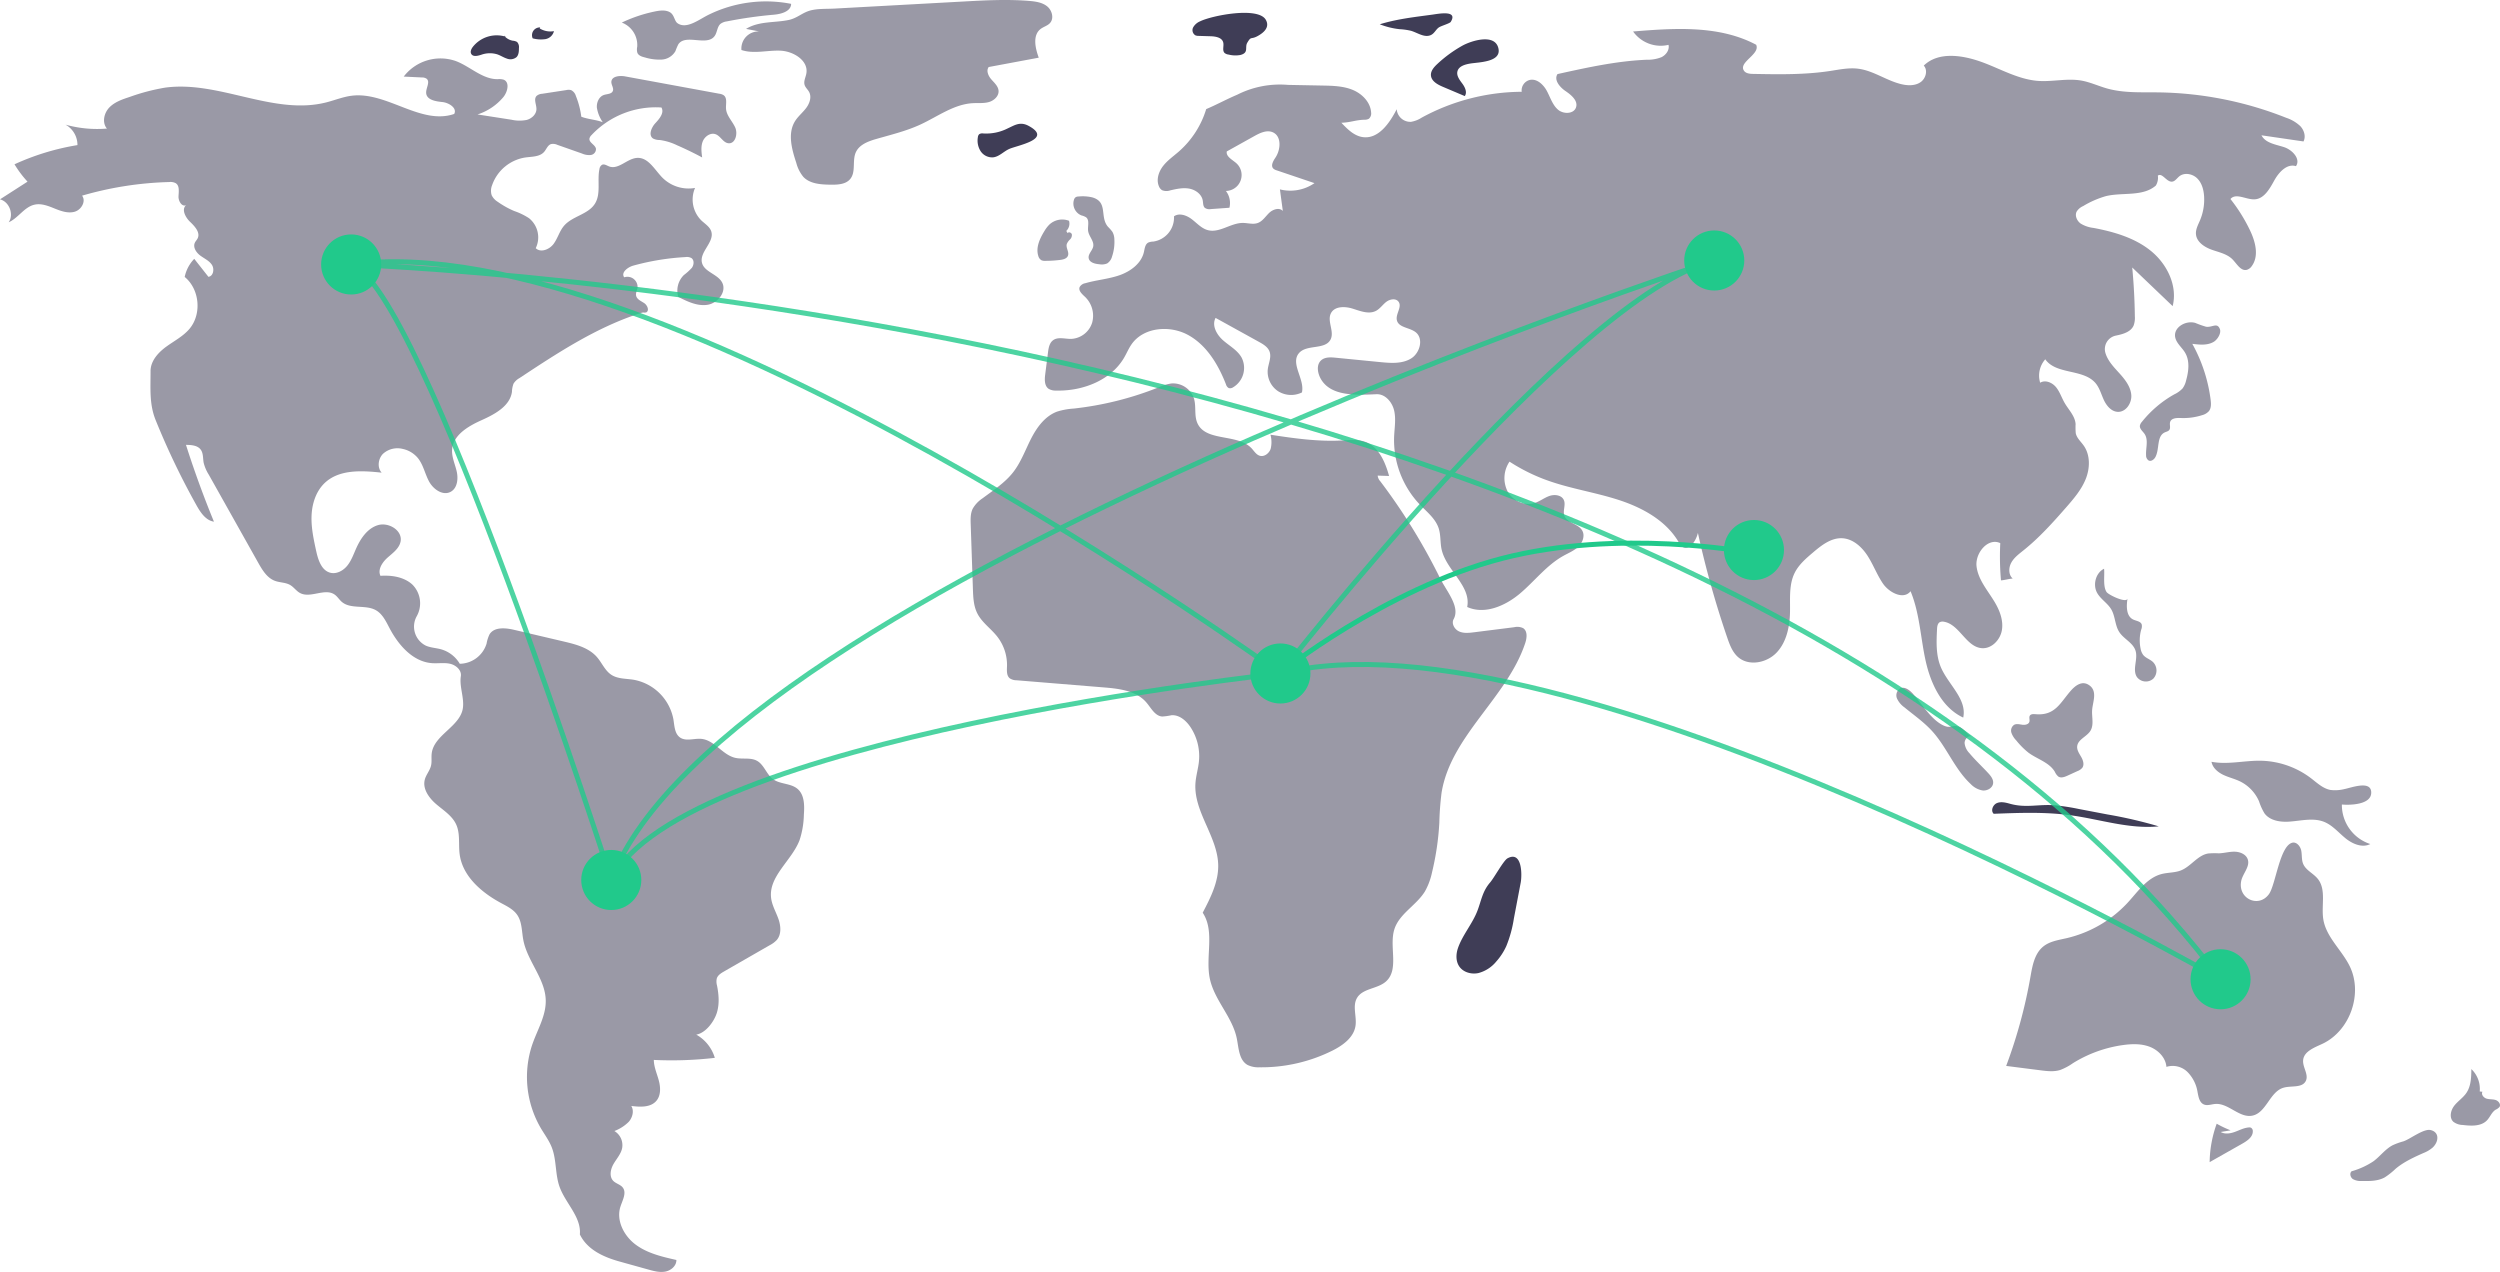 <svg xmlns="http://www.w3.org/2000/svg" width="1000" height="508.779" viewBox="0 0 1000 508.779">
  <g id="Group_30633" data-name="Group 30633" transform="translate(5275.756 -9870.855)">
    <g id="undraw_connected_world_wuay" transform="translate(-5275.756 9870.855)">
      <path id="Path_11317" data-name="Path 11317" d="M312.306,261.314a33.088,33.088,0,0,0-2.163-8.28,3.748,3.748,0,0,0-1.905-2.347,3.926,3.926,0,0,0-1.891-.021l-9.706,1.485a3.721,3.721,0,0,0-2.215.861c-1.264,1.33-.019,3.47-.058,5.3-.044,2.063-1.876,3.737-3.863,4.291a14.6,14.6,0,0,1-6.139-.076l-13.572-2.109a22.378,22.378,0,0,0,10.268-6.852c1.786-2.116,2.736-6.066.155-7.068a6.337,6.337,0,0,0-2.357-.189c-6.149.048-10.988-5.086-16.745-7.249a18.515,18.515,0,0,0-20.837,6.212l7.23.349a3.209,3.209,0,0,1,1.926.514c1.585,1.3-.385,3.8-.162,5.841.29,2.649,3.807,3.214,6.458,3.482s6.014,2.422,4.739,4.761c-13.324,4.589-26.882-8.971-40.875-7.3-3.542.422-6.886,1.814-10.343,2.689-21.122,5.344-42.958-8.915-64.536-5.895a81.951,81.951,0,0,0-14.088,3.715c-2.937.964-6,2.006-8.134,4.243s-2.946,6.061-.924,8.4A47.271,47.271,0,0,1,106,264.5a9.281,9.281,0,0,1,4.771,8.179,98.288,98.288,0,0,0-25.179,7.678A42.408,42.408,0,0,0,90.8,287.3l-11.013,7.075c3.721.937,5.645,6.011,3.481,9.18,3.858-1.716,6.249-6.156,10.375-7.057,2.7-.59,5.453.516,8.017,1.555s5.382,2.046,8.036,1.266,4.612-4.221,2.925-6.414a137.333,137.333,0,0,1,34.884-5.45,4.375,4.375,0,0,1,2.642.5c1.538,1.067,1.133,3.372,1.05,5.242s1.375,4.328,3.046,3.485c-1.966,1.705-.285,4.915,1.6,6.708s4.16,4.267,3.005,6.6c-.3.609-.813,1.1-1.1,1.71-.856,1.813.5,3.927,2.106,5.131s3.567,2.045,4.681,3.713.608,4.586-1.383,4.818l-5.66-7.187a14.735,14.735,0,0,0-3.824,7.246c6,4.907,6.905,14.894,1.88,20.8-2.568,3.017-6.22,4.85-9.407,7.2s-6.136,5.7-6.128,9.666c.014,6.845-.545,13.2,2.019,19.549a301.148,301.148,0,0,0,16.349,34.109c1.617,2.893,3.708,6.063,6.984,6.561q-6.211-15.121-11.183-30.712c2.159.008,4.653.18,5.919,1.929,1.048,1.448.823,3.417,1.148,5.175A16.03,16.03,0,0,0,163.3,404.5l19.774,35.223c1.639,2.92,3.519,6.054,6.652,7.237,2,.756,4.32.614,6.164,1.7,1.445.853,2.418,2.368,3.892,3.171,4.165,2.272,9.958-2.086,13.851.627,1.113.776,1.821,2.008,2.847,2.9,3.6,3.113,9.493,1.031,13.643,3.353,2.675,1.5,4.061,4.49,5.488,7.2,3.574,6.8,9.356,13.453,17.015,13.994,2.406.17,4.863-.286,7.215.249s4.667,2.587,4.289,4.969c-.647,4.084,1.371,8.555.829,12.655-.987,7.467-11.578,10.748-12.488,18.224-.2,1.637.113,3.327-.277,4.929-.478,1.964-1.953,3.563-2.477,5.515-.993,3.7,1.657,7.38,4.568,9.869s6.384,4.635,7.976,8.118c1.682,3.682.856,7.976,1.4,11.987,1.194,8.757,8.758,15.248,16.542,19.434,2.372,1.275,4.918,2.51,6.453,4.722,2,2.888,1.8,6.694,2.473,10.145,1.638,8.45,8.752,15.412,8.954,24.017.144,6.116-3.256,11.665-5.287,17.436a40.661,40.661,0,0,0,3.32,33.722c1.519,2.565,3.336,4.984,4.411,7.765,1.918,4.963,1.3,10.6,3.064,15.622,2.338,6.634,8.762,12.114,8.147,19.121,2.916,6.057,9.357,9.032,15.832,10.835l11.606,3.231c2.222.619,4.544,1.242,6.807.794s4.422-2.327,4.364-4.633c-5.691-1.284-11.566-2.648-16.257-6.117s-7.906-9.644-6.126-15.2c.825-2.576,2.581-5.552.912-7.68-.956-1.219-2.7-1.537-3.782-2.649-1.682-1.735-1.1-4.649.105-6.74s2.957-3.961,3.444-6.327a6.6,6.6,0,0,0-3.094-6.868,16.411,16.411,0,0,0,5.745-3.686c1.511-1.725,2.208-4.385,1.02-6.346,3.529.448,7.7.667,10.012-2.033,1.85-2.156,1.723-5.379.992-8.124s-1.966-5.411-2-8.252a150.375,150.375,0,0,0,24.4-.827,15.819,15.819,0,0,0-7.417-9.289c3.667-.62,7.007-5.01,8.166-8.544s.863-7.383.147-11.032a5.92,5.92,0,0,1-.11-2.89c.413-1.316,1.706-2.119,2.9-2.806l18.2-10.453a10.6,10.6,0,0,0,2.91-2.149c1.907-2.24,1.624-5.621.648-8.4s-2.54-5.384-2.916-8.3c-1.125-8.725,8.215-14.986,11.367-23.2a34.955,34.955,0,0,0,1.729-10.171c.257-3.7.276-8-2.564-10.38-2.723-2.285-6.977-1.775-9.826-3.9-2.612-1.949-3.513-5.733-6.367-7.307-2.591-1.429-5.84-.52-8.723-1.193-5.075-1.184-8.268-7.032-13.45-7.574-2.924-.305-6.233,1.124-8.63-.579-2.112-1.5-2.2-4.517-2.6-7.076a19.76,19.76,0,0,0-15.949-16c-3.015-.484-6.3-.3-8.861-1.957-2.6-1.678-3.788-4.819-5.828-7.142-3.288-3.745-8.466-5.075-13.317-6.215l-19.731-4.639c-3.5-.823-8.018-1.26-9.9,1.808a14.178,14.178,0,0,0-1.171,3.682,11.4,11.4,0,0,1-10.724,8.072,12.682,12.682,0,0,0-7.478-5.786c-2-.558-4.142-.62-6.051-1.44a8.5,8.5,0,0,1-3.688-11.79,10.58,10.58,0,0,0-1.808-12.726c-3.356-3.013-8.209-3.74-12.709-3.439-1.178-2.571.792-5.472,2.915-7.341s4.7-3.706,5.164-6.5c.727-4.389-4.873-7.723-9.125-6.414s-6.966,5.439-8.76,9.51c-1.029,2.336-1.9,4.8-3.528,6.766s-4.239,3.38-6.712,2.748c-3.5-.895-4.854-5.055-5.629-8.585-1.04-4.736-2.085-9.538-1.868-14.381s1.851-9.817,5.423-13.1c5.82-5.343,14.749-4.82,22.6-3.967-1.856-2.091-1.4-5.615.588-7.583a8.621,8.621,0,0,1,7.814-1.92,10.768,10.768,0,0,1,6.054,3.619c2.232,2.722,2.867,6.4,4.554,9.485s5.481,5.724,8.586,4.067c2.682-1.432,3.108-5.151,2.44-8.117s-2.085-5.85-1.844-8.881c.461-5.783,6.456-9.264,11.746-11.645s11.347-5.585,12.185-11.325a10.325,10.325,0,0,1,.628-3.291,6.456,6.456,0,0,1,2.368-2.227c15.438-10.2,31.133-20.53,48.778-26.1.918-.29,1.026.032,1.961-.195,1.309-.757.442-2.85-.814-3.694s-2.933-1.49-3.252-2.968c-.234-1.087.406-2.154.573-3.253a4.061,4.061,0,0,0-5.332-4.115c-1.417-1.877,1.387-4.058,3.655-4.683a99.254,99.254,0,0,1,20.852-3.406,3.757,3.757,0,0,1,2.373.4c1.184.82,1.033,2.7.194,3.873a22.794,22.794,0,0,1-3.191,2.9,8.711,8.711,0,0,0-2.259,8.761c3.682,1.873,7.684,3.8,11.762,3.141s7.7-5.241,5.78-8.9c-1.785-3.407-7.146-4.176-8.068-7.91-1.079-4.372,5.11-8.261,3.716-12.543-.611-1.876-2.48-2.98-3.915-4.334a11.76,11.76,0,0,1-2.573-13.04,14.836,14.836,0,0,1-13.012-4.072c-3.112-3.141-5.6-8.1-10.015-7.955-4.056.129-7.549,4.861-11.341,3.417-.933-.355-1.917-1.078-2.821-.654a2.331,2.331,0,0,0-1.052,1.747c-.964,4.608.694,9.857-1.817,13.839-2.733,4.333-9.054,4.933-12.367,8.84-1.8,2.121-2.5,4.979-4.148,7.215s-5.161,3.658-7.145,1.709a9.848,9.848,0,0,0-2.675-11.975,26.278,26.278,0,0,0-5.909-2.874,35.045,35.045,0,0,1-6.6-3.679,6.5,6.5,0,0,1-2.424-2.593,5.909,5.909,0,0,1,.166-4.1,16.768,16.768,0,0,1,13.344-11.06c2.641-.359,5.715-.233,7.463-2.245.925-1.065,1.41-2.675,2.753-3.107a4.06,4.06,0,0,1,2.541.313l9.858,3.47a6.92,6.92,0,0,0,3.512.581,2.381,2.381,0,0,0,2.059-2.5c-.315-1.637-2.834-2.423-2.6-4.074a2.72,2.72,0,0,1,.825-1.387,35.246,35.246,0,0,1,27.954-11.039c1.244,2.044-.724,4.464-2.361,6.208s-2.953,4.862-.973,6.2a5.43,5.43,0,0,0,2.625.591,22.918,22.918,0,0,1,6.987,2.119q5.11,2.224,10.024,4.866c-.289-2.16-.566-4.435.253-6.455s3.145-3.6,5.178-2.817c1.959.758,2.963,3.352,5.05,3.589,2.784.317,3.882-3.8,2.719-6.344s-3.465-4.683-3.657-7.478c-.13-1.886.588-4.224-.918-5.366a4.1,4.1,0,0,0-1.777-.623l-37.608-6.921c-2.233-.411-5.46-.1-5.559,2.173-.055,1.266,1.076,2.519.575,3.683-.535,1.243-2.291,1.129-3.571,1.569-1.985.682-2.981,3.039-2.791,5.13a14.273,14.273,0,0,0,2.356,5.781C318.456,262.525,314.752,262.337,312.306,261.314Z" transform="translate(-79.792 -214.639)" fill="#3f3d56" opacity="0.52"/>
      <path id="Path_11318" data-name="Path 11318" d="M289.686,229.027a12.178,12.178,0,0,0-13.378,4.006c-.619.815-1.139,1.939-.621,2.822.743,1.266,2.637.766,4.033.313a10.151,10.151,0,0,1,6.371-.152c1.311.45,2.484,1.246,3.8,1.679a3.828,3.828,0,0,0,3.9-.57c.9-.922.96-2.355.962-3.645a2.932,2.932,0,0,0-.747-2.41,3.83,3.83,0,0,0-1.728-.511,5.951,5.951,0,0,1-3.483-2.035" transform="translate(-87.18 -214.276)" fill="#3f3d56"/>
      <path id="Path_11319" data-name="Path 11319" d="M304.209,225.127a3.1,3.1,0,0,0-2.994,4.363,12.557,12.557,0,0,0,5.007.326,4.279,4.279,0,0,0,3.5-3.208,8.056,8.056,0,0,1-5.7-1.089" transform="translate(-88.141 -214.152)" fill="#3f3d56"/>
      <path id="Path_11320" data-name="Path 11320" d="M351.116,218.413a57.59,57.59,0,0,0-12.838,4.361,9.646,9.646,0,0,1,6.161,9.688,5.045,5.045,0,0,0,.059,2.4c.471,1.143,1.838,1.572,3.039,1.865a20.036,20.036,0,0,0,6.666.851,6.79,6.79,0,0,0,5.517-3.372,24.03,24.03,0,0,1,1.147-2.712c2.879-4.385,11.433.917,14.524-3.321,1.089-1.493.989-3.74,2.409-4.923a5.412,5.412,0,0,1,2.476-.945,173.9,173.9,0,0,1,18.81-2.679c2.992-.26,6.891-1.335,6.916-4.338a52.1,52.1,0,0,0-33.237,4.471c-3.705,1.856-8.605,5.759-12.174,3.3-1.336-.921-1.27-3.4-3.109-4.437C355.6,217.558,353.112,217.989,351.116,218.413Z" transform="translate(-89.551 -213.744)" fill="#3f3d56" opacity="0.52"/>
      <path id="Path_11321" data-name="Path 11321" d="M389.846,225.282l5.29,1.016A6.855,6.855,0,0,0,388,233.727c4.954,1.655,10.354.044,15.573.264s11.29,3.947,10.4,9.094c-.269,1.556-1.168,3.111-.7,4.62.328,1.057,1.26,1.807,1.786,2.781,1.1,2.029.22,4.6-1.165,6.44s-3.246,3.316-4.462,5.276c-3.023,4.875-1.306,11.178.5,16.625a14.656,14.656,0,0,0,2.818,5.628c2.668,2.837,7.016,3.084,10.91,3.14,2.834.041,6.081-.1,7.873-2.295,2.34-2.867.7-7.34,2.244-10.7,1.4-3.056,4.964-4.367,8.194-5.3,5.917-1.7,11.947-3.152,17.541-5.725,6.946-3.195,13.438-8.174,21.072-8.585,2.142-.115,4.337.137,6.4-.449s4.023-2.371,3.867-4.51c-.133-1.828-1.68-3.17-2.888-4.548s-2.157-3.5-1.047-4.955l20.011-3.738c-1.418-3.866-2.524-8.957.736-11.473,1.176-.908,2.751-1.271,3.752-2.368,1.707-1.871.848-5.093-1.122-6.684s-4.634-1.96-7.157-2.17c-8.775-.729-17.6-.247-26.391.235l-51.557,2.826c-3.46.19-7.454-.1-10.627,1.08-2.686,1-4.6,2.833-7.668,3.478C401.219,222.9,394.977,222.1,389.846,225.282Z" transform="translate(-91.427 -213.722)" fill="#3f3d56" opacity="0.52"/>
      <path id="Path_11322" data-name="Path 11322" d="M488.318,269.037a2.129,2.129,0,0,0-1.54.349,1.944,1.944,0,0,0-.5,1.187,7.841,7.841,0,0,0,1.139,5.612,5.5,5.5,0,0,0,5.031,2.412c2.382-.3,4.137-2.336,6.327-3.327,3.375-1.527,17.708-3.907,7.793-9.264-3.417-1.846-5.625-.216-8.318,1a18.926,18.926,0,0,1-9.931,2.031Z" transform="translate(-95.134 -215.664)" fill="#3f3d56"/>
      <path id="Path_11323" data-name="Path 11323" d="M578.534,222.46a5.662,5.662,0,0,0-2.754,2.4,2.419,2.419,0,0,0,.907,3.209,3.611,3.611,0,0,0,1.351.214l4.707.141c2,.06,4.5.486,5.035,2.413.4,1.431-.494,3.27.584,4.292a3.035,3.035,0,0,0,1.6.625,10.912,10.912,0,0,0,4.743.153c3.425-.919,1.625-3.009,2.7-4.871,1.651-2.848,1.365-1.124,4.273-2.756,2.148-1.206,4.923-3.392,3.131-6.465C601.7,216.47,583.135,220.165,578.534,222.46Z" transform="translate(-98.507 -213.923)" fill="#3f3d56"/>
      <path id="Path_11324" data-name="Path 11324" d="M674.387,219.782l-2.734.365c-6.164.823-12.363,1.653-18.3,3.5a30.457,30.457,0,0,0,8.014,1.967,24.62,24.62,0,0,1,4.489.638c2.622.781,5.264,2.8,7.8,1.764,1.571-.64,2.083-2.276,3.384-3.143.9-.6,4.306-1.567,4.687-2.171C684.806,217.821,676.754,219.466,674.387,219.782Z" transform="translate(-101.447 -213.931)" fill="#3f3d56"/>
      <path id="Path_11325" data-name="Path 11325" d="M687.193,232.614A51.263,51.263,0,0,0,677.105,240c-1.284,1.207-2.6,2.709-2.48,4.468.155,2.338,2.645,3.694,4.8,4.607l8.738,3.7c1.06-1.494.09-3.557-1.006-5.025s-2.4-3.167-1.914-4.934c.552-2.016,3.011-2.7,5.073-3.051,3.359-.566,12.42-.521,11.331-5.934C700.368,227.453,690.564,230.728,687.193,232.614Z" transform="translate(-102.25 -214.339)" fill="#3f3d56"/>
      <path id="Path_11326" data-name="Path 11326" d="M685.837,606.406c-.832,2.408-.911,5.245.528,7.348,1.615,2.359,4.846,3.239,7.642,2.641a13.767,13.767,0,0,0,7.1-4.562,24.435,24.435,0,0,0,4.081-6.258,48.854,48.854,0,0,0,3.025-11.068l2.713-14.245c.606-3.184.583-12.944-5.269-9.764-1.6.869-5.3,7.728-6.975,9.673-3.019,3.506-3.419,6.907-5.008,11.154C691.678,596.644,687.677,601.078,685.837,606.406Z" transform="translate(-102.651 -227.168)" fill="#3f3d56"/>
      <path id="Path_11327" data-name="Path 11327" d="M1006.711,683.493a42.667,42.667,0,0,1-5.56-2.647,46.868,46.868,0,0,0-2.819,15.362l13.1-7.414c1.971-1.115,4.2-2.665,4.162-4.929a1.559,1.559,0,0,0-.724-1.418,1.765,1.765,0,0,0-.918-.108c-1.943.162-3.714,1.118-5.547,1.782s-3.976,1.016-5.657.03" transform="translate(-114.471 -231.358)" fill="#3f3d56" opacity="0.52"/>
      <path id="Path_11328" data-name="Path 11328" d="M1078.037,687.992a28.349,28.349,0,0,0-4.2,1.508c-3.007,1.53-5.052,4.435-7.758,6.45a30.779,30.779,0,0,1-8.766,4.016c-.9.8-.487,2.4.49,3.1a6.076,6.076,0,0,0,3.46.778c3.179.07,6.527.1,9.312-1.435a29.378,29.378,0,0,0,4.384-3.48c3.255-2.716,7.165-4.508,11.035-6.24a12.663,12.663,0,0,0,3.846-2.3c2.432-2.4,2.6-6.092-.9-6.907C1086.1,682.821,1080.732,687.12,1078.037,687.992Z" transform="translate(-116.679 -231.455)" fill="#3f3d56" opacity="0.52"/>
      <path id="Path_11329" data-name="Path 11329" d="M1110.145,667.09a10.929,10.929,0,0,0-3.344-8.955c-.036,3.3-.136,6.812-1.991,9.539-1.322,1.943-3.394,3.256-4.842,5.107s-2.091,4.785-.392,6.409a6.365,6.365,0,0,0,3.772,1.3c3.381.4,7.295.62,9.666-1.823,1.294-1.333,1.924-3.308,3.5-4.288a4.261,4.261,0,0,0,1.537-1.1c.652-1.036-.384-2.4-1.55-2.775s-2.451-.2-3.622-.552-2.247-1.672-1.645-2.738" transform="translate(-118.255 -230.501)" fill="#3f3d56" opacity="0.52"/>
      <path id="Path_11330" data-name="Path 11330" d="M1052.12,541.324a15.2,15.2,0,0,1-5.423.32c-3.01-.554-5.353-2.822-7.783-4.682a34.33,34.33,0,0,0-20.059-7.008c-6.6-.125-13.269,1.665-19.754.416.424,2.357,2.44,4.124,4.592,5.175s4.527,1.579,6.689,2.609a15.97,15.97,0,0,1,7.736,8.048,22.718,22.718,0,0,0,2.189,4.814c2.156,2.9,6.243,3.538,9.849,3.3,4.7-.309,9.614-1.662,13.988.09,3.347,1.34,5.742,4.269,8.536,6.547s6.73,3.968,9.939,2.325a16.43,16.43,0,0,1-11.368-15.81c3.147.289,12.211.177,11.723-5.17C1062.56,537.765,1054.823,540.835,1052.12,541.324Z" transform="translate(-114.5 -225.661)" fill="#3f3d56" opacity="0.52"/>
      <path id="Path_11331" data-name="Path 11331" d="M1007.732,579.479c.559-3.065,3.615-5.771,2.663-8.737-.658-2.051-3.037-3.064-5.19-3.115s-4.27.591-6.423.651a31.332,31.332,0,0,0-4.206.06c-4.275.7-6.91,5.183-10.938,6.776-2.449.969-5.2.784-7.749,1.453-5.783,1.52-9.442,6.985-13.485,11.391A48.123,48.123,0,0,1,937.979,602.2c-3.288.762-6.823,1.249-9.436,3.384-3.461,2.828-4.313,7.676-5.083,12.079a199.5,199.5,0,0,1-9.712,35.652l13.732,1.753c2.611.333,5.316.659,7.832-.114a22.74,22.74,0,0,0,5.151-2.744,51.425,51.425,0,0,1,20.091-7.252c3.6-.494,7.366-.584,10.74.753s6.27,4.368,6.552,7.986a8.436,8.436,0,0,1,8.431,2.051,14.655,14.655,0,0,1,4.025,8.036c.362,1.879.724,4.13,2.467,4.918,1.422.643,3.054-.049,4.609-.174,5.279-.422,9.66,5.733,14.849,4.673,5.565-1.137,6.931-9.472,12.361-11.141,3.118-.959,7.492.207,8.985-2.693,1.316-2.557-1.31-5.507-1.039-8.369.333-3.525,4.491-5.021,7.7-6.525,11.05-5.185,16.294-20.058,10.939-31.027-3.173-6.5-9.415-11.615-10.568-18.755-.887-5.493,1.279-11.9-2.224-16.223-1.782-2.2-4.8-3.414-5.858-6.038-.667-1.652-.4-3.527-.758-5.272s-1.882-3.571-3.605-3.118c-5,1.313-6.6,16.767-9.277,20.522C1014.8,590.27,1006.443,586.511,1007.732,579.479Z" transform="translate(-111.278 -226.946)" fill="#3f3d56" opacity="0.52"/>
      <path id="Path_11332" data-name="Path 11332" d="M915.043,547.814c-1.709-.479-3.576-.952-5.214-.267s-2.595,3.09-1.28,4.283c10.285-.4,20.633-.8,30.83.6,11.749,1.609,23.377,5.6,35.178,4.423a179.052,179.052,0,0,0-20.521-4.762l-11.553-2.207a89.332,89.332,0,0,0-9.381-1.449C926.512,547.889,921.524,549.631,915.043,547.814Z" transform="translate(-111.058 -226.312)" fill="#3f3d56"/>
      <path id="Path_11333" data-name="Path 11333" d="M925.636,510.126c-.854-.071-1.911-.133-2.353.6-.422.7.061,1.628-.166,2.415-.31,1.075-1.717,1.349-2.826,1.2s-2.308-.5-3.29.038a2.789,2.789,0,0,0-1.078,3.168,8.156,8.156,0,0,0,1.9,3.031,30.972,30.972,0,0,0,4.934,4.949c3.535,2.609,8.324,3.867,10.55,7.654a5.079,5.079,0,0,0,1.409,1.9c1.069.677,2.463.162,3.613-.364l4.034-1.843a4.583,4.583,0,0,0,1.886-1.282c.922-1.25.356-3.028-.418-4.375s-1.764-2.741-1.6-4.285c.3-2.754,3.837-3.807,5.292-6.163,1.467-2.375.512-5.435.681-8.221.2-3.259,2.246-7.5-1.049-9.933-2.8-2.069-5.476-.157-7.487,2.127C935.434,505.559,933.43,510.777,925.636,510.126Z" transform="translate(-111.355 -224.444)" fill="#3f3d56" opacity="0.52"/>
      <path id="Path_11334" data-name="Path 11334" d="M951.439,459.637c1.377,2.637,4.248,4.21,5.75,6.778,1.628,2.783,1.442,6.38,3.208,9.077,1.812,2.768,5.458,4.237,6.474,7.386,1.109,3.437-1.408,7.615.6,10.618a4.457,4.457,0,0,0,6.538.6,4.8,4.8,0,0,0-.2-6.691c-1.188-1.083-2.894-1.551-3.885-2.816a5.909,5.909,0,0,1-1.006-2.45,16.041,16.041,0,0,1,.252-7.688,3.421,3.421,0,0,0,.193-2.011c-.447-1.3-2.2-1.39-3.437-1.992-2.8-1.367-2.733-5.321-2.244-8.4-.326,2.05-7.627-1.436-8.391-2.6-1.519-2.306-.692-6.755-.993-9.3C951.019,451.729,949.755,456.413,951.439,459.637Z" transform="translate(-112.673 -222.648)" fill="#3f3d56" opacity="0.52"/>
      <path id="Path_11335" data-name="Path 11335" d="M874.771,502.075c-1.348-1.508-3.377-3.087-5.184-2.177a3.282,3.282,0,0,0-1.217,4.047,8.907,8.907,0,0,0,2.94,3.5c3.765,3.1,7.819,5.907,11.1,9.517,5.878,6.459,8.991,15.175,15.383,21.125a8.629,8.629,0,0,0,4.844,2.622c1.862.173,3.954-1.019,4.168-2.877.176-1.531-.891-2.9-1.933-4.035-2.483-2.7-5.2-5.187-7.546-8.009a6.73,6.73,0,0,1-1.929-4.028c-.012-1.52,1.374-3.11,2.846-2.734-1.791-.458-3.118-3.441-5.747-4-2.2-.469-2.728.891-5.341-.23C882.173,512.661,878.261,505.984,874.771,502.075Z" transform="translate(-109.556 -224.516)" fill="#3f3d56" opacity="0.52"/>
      <path id="Path_11336" data-name="Path 11336" d="M995.728,349.456a41.261,41.261,0,0,1-4.211-1.5c-3.7-1.111-8.6,1.61-8.105,5.442.328,2.547,2.7,4.264,4.007,6.473,1.941,3.276,1.424,7.431.4,11.1a8.676,8.676,0,0,1-1.4,3.158,10.7,10.7,0,0,1-3.318,2.385,44.363,44.363,0,0,0-12.981,11.028,3.178,3.178,0,0,0-.784,1.478c-.177,1.294,1.124,2.237,1.86,3.316,1.634,2.4.453,5.624.614,8.521a2.409,2.409,0,0,0,1.015,2.114c.985.5,2.151-.349,2.685-1.316,1.771-3.209.437-8.359,3.759-9.907.629-.293,1.391-.416,1.81-.968.665-.876.023-2.173.361-3.22.506-1.572,2.656-1.642,4.306-1.573a24.439,24.439,0,0,0,8.395-1.118,5.588,5.588,0,0,0,2.779-1.609c.993-1.24.905-3,.707-4.578a62.057,62.057,0,0,0-7.332-22.372c2.919.373,6.094.7,8.612-.825,1.41-.852,3.1-3.4,2.4-5.132C1000.208,347.607,998.208,349.914,995.728,349.456Z" transform="translate(-113.376 -218.78)" fill="#3f3d56" opacity="0.52"/>
      <path id="Path_11337" data-name="Path 11337" d="M603.209,393.625a11.239,11.239,0,0,1,.079,5.65c-.614,1.8-2.545,3.311-4.369,2.759-1.415-.429-2.233-1.852-3.238-2.937-5.589-6.034-18.2-2.54-21.651-10-1.409-3.046-.451-6.7-1.413-9.912a8.823,8.823,0,0,0-8.935-6.07,18.358,18.358,0,0,0-5.142,1.535,129.641,129.641,0,0,1-34.065,8.52,27.992,27.992,0,0,0-6.545,1.191c-4.8,1.74-8.079,6.19-10.412,10.73s-4.057,9.456-7.186,13.49c-3.288,4.24-7.9,7.208-12.195,10.419a12.442,12.442,0,0,0-4.023,4.216c-.932,1.913-.879,4.138-.807,6.265l.879,25.83c.113,3.322.255,6.764,1.742,9.737,1.857,3.713,5.525,6.144,8.07,9.424a18.459,18.459,0,0,1,3.829,11.788c-.054,1.71-.224,3.733,1.108,4.806a4.871,4.871,0,0,0,2.724.783l34.941,2.86c6.146.5,12.958,1.33,16.971,6.013,1.894,2.21,3.415,5.388,6.316,5.625a23.464,23.464,0,0,0,3.7-.508c3.14-.249,5.9,2.134,7.639,4.759a21.115,21.115,0,0,1,3.391,13.549c-.285,2.994-1.214,5.905-1.414,8.906-.762,11.42,8.919,21.341,9.107,32.785.11,6.731-3.085,13.02-6.2,18.988,5.028,7.617.911,17.76,2.913,26.665,1.9,8.448,8.943,15.062,10.7,23.541.8,3.882.85,8.659,4.273,10.658a9.74,9.74,0,0,0,4.835.968,63.742,63.742,0,0,0,29.026-6.608c4.232-2.1,8.619-5.236,9.358-9.9.6-3.764-1.312-7.973.63-11.251,2.289-3.864,8.154-3.557,11.522-6.528,5.464-4.819,1.2-14.01,3.417-20.951,1.99-6.239,8.841-9.554,12.236-15.154a26.924,26.924,0,0,0,2.844-7.706,109.937,109.937,0,0,0,2.893-19.655,117.8,117.8,0,0,1,.889-12.039c3.661-22.745,26.147-37.976,33.448-59.827.7-2.087,1.025-4.866-.832-6.047a5.317,5.317,0,0,0-3.536-.37l-16.107,2.031c-2,.252-4.121.488-5.958-.343s-3.154-3.155-2.18-4.92c2.736-4.955-2.892-11.217-5.392-16.3a240.454,240.454,0,0,0-23.945-38.833,3.947,3.947,0,0,1-1.05-2.279l4.571.152c-1.543-5.537-4.09-11.6-9.469-13.622-3.031-1.141-6.388-.747-9.622-.57C622.309,396.442,612.377,395.043,603.209,393.625Z" transform="translate(-95.025 -219.739)" fill="#3f3d56" opacity="0.52"/>
      <path id="Path_11338" data-name="Path 11338" d="M632.744,263.283c2.424,2.574,5.14,5.3,8.648,5.752,6.195.793,10.649-5.614,13.485-11.178a5.462,5.462,0,0,0,5.7,5.053,11.251,11.251,0,0,0,4.287-1.676,84.452,84.452,0,0,1,40.009-10.343,4.321,4.321,0,0,1,3.3-4.75c2.844-.564,5.406,1.895,6.777,4.449s2.227,5.514,4.407,7.426,6.4,1.828,7.26-.94c.826-2.658-1.942-4.924-4.243-6.491s-4.725-4.467-3.176-6.78c11.752-2.6,23.577-5.213,35.6-5.73a14.909,14.909,0,0,0,5.993-1.032c1.834-.9,3.292-2.943,2.8-4.925a13.571,13.571,0,0,1-14.162-5.342c16.686-1.377,34.434-2.551,49.222,5.3,1.775,3.81-7.27,6.979-4.85,10.415.772,1.1,2.318,1.224,3.658,1.249,10.276.191,20.612.378,30.772-1.174,3.713-.567,7.463-1.367,11.191-.908,6.209.766,11.52,4.909,17.628,6.259,2.486.55,5.274.568,7.37-.878s3-4.739,1.279-6.619c5.751-5.637,15.3-4.24,22.885-1.541s14.776,7.051,22.806,7.652c5.759.431,11.6-1.118,17.288-.133,3.576.619,6.9,2.21,10.4,3.187,6.61,1.848,13.6,1.458,20.465,1.547a143.4,143.4,0,0,1,51.1,10.154,15.194,15.194,0,0,1,5.681,3.356c1.514,1.621,2.286,4.141,1.268,6.112l-16.813-2.457c1.584,3.118,5.682,3.65,9.01,4.726s6.779,4.751,4.779,7.621c-3.606-1.148-6.874,2.457-8.7,5.774s-4.042,7.29-7.82,7.492c-3.384.181-7.477-2.7-9.682-.128a66.038,66.038,0,0,1,7.78,12.439c2.179,4.54,3.731,10.26.786,14.345a3.719,3.719,0,0,1-1.988,1.541c-2.406.609-3.969-2.334-5.694-4.117-2.174-2.248-5.461-2.884-8.405-3.938s-6.045-3.128-6.275-6.246c-.143-1.94.881-3.744,1.636-5.537a21.333,21.333,0,0,0,1.621-9.568c-.165-2.632-.9-5.37-2.794-7.209s-5.154-2.422-7.183-.738c-.947.786-1.706,2.043-2.935,2.09-2.173.083-3.841-3.7-5.589-2.412a5.939,5.939,0,0,1-.807,3.972c-5.216,4.536-13.229,2.617-19.953,4.22a37.451,37.451,0,0,0-9.1,3.976,5.858,5.858,0,0,0-2.6,2.184c-.839,1.631.086,3.72,1.566,4.8a12.429,12.429,0,0,0,5.162,1.762c8.2,1.553,16.515,3.956,22.987,9.222s10.716,13.97,8.668,22.058l-16.167-15.447q.921,9.729,1.045,19.512a8.772,8.772,0,0,1-.513,3.753c-1.152,2.546-4.276,3.4-7.013,3.964a5.494,5.494,0,0,0-4.217,7.039c.973,3.17,3.4,5.641,5.618,8.1s4.405,5.261,4.7,8.564-2.2,7.026-5.509,6.8c-2.508-.174-4.368-2.419-5.437-4.694s-1.706-4.809-3.313-6.741c-4.864-5.85-15.789-3.344-20.147-9.58a9.854,9.854,0,0,0-2.038,9.378c2.027-1.269,4.8-.09,6.325,1.754s2.242,4.208,3.438,6.279c1.614,2.795,4.183,5.272,4.408,8.492a27.761,27.761,0,0,0,.061,3.652c.4,1.951,2.049,3.351,3.192,4.982,2.66,3.794,2.529,9.006.814,13.31s-4.795,7.9-7.845,11.389c-5.329,6.091-10.766,12.146-17.083,17.2-1.8,1.443-3.726,2.863-4.849,4.881s-1.18,4.85.545,6.385c-1.234.062-3.448.669-4.683.731a108.873,108.873,0,0,1-.282-14.893c-4.871-2.339-10.117,3.925-9.488,9.293s4.511,9.674,7.275,14.318c2.021,3.4,3.523,7.355,2.849,11.249s-4.151,7.486-8.087,7.142c-6.262-.546-8.881-9.536-15.082-10.565a2.534,2.534,0,0,0-1.632.162c-.92.505-1.08,1.737-1.132,2.786-.254,5.147-.473,10.5,1.536,15.245,2.94,6.943,10.533,12.773,8.94,20.142-8.581-3.989-13.043-13.612-15.068-22.856s-2.363-18.948-5.995-27.686c-2.757,3.534-8.553.613-11.072-3.1-2.388-3.515-3.859-7.581-6.176-11.143s-5.867-6.752-10.112-6.948c-4.451-.205-8.311,2.849-11.705,5.735-2.792,2.373-5.657,4.84-7.289,8.12-2.374,4.774-1.753,10.4-1.868,15.731-.124,5.763-1.345,11.842-5.272,16.061s-11.177,5.688-15.509,1.886c-2.262-1.985-3.357-4.951-4.332-7.8a381.7,381.7,0,0,1-11.728-41.868c-.728,3.234-3.567,7.4-6.28,5.5a5.623,5.623,0,0,1-1.447-1.864c-5.06-8.576-14.43-13.72-23.9-16.8s-19.428-4.523-28.791-7.912A72.927,72.927,0,0,1,700,398.837a11.746,11.746,0,0,0-.718,12.015c2.077,3.677,6.776,5.8,10.8,4.52,2.079-.664,3.834-2.107,5.9-2.82s4.831-.363,5.733,1.625c.863,1.9-.442,4.2.206,6.189.986,3.025,5.548,3.258,7.144,6.011,1.187,2.048.21,4.768-1.484,6.421s-3.956,2.559-6.025,3.71c-6.713,3.733-11.486,10.105-17.353,15.063s-14.144,8.577-21.135,5.4c1.667-8.439-8.386-14.635-10.235-23.036-.609-2.765-.293-5.7-1.162-8.4-1.258-3.9-4.719-6.584-7.559-9.54a37.443,37.443,0,0,1-10.27-27.241c.154-3.472.791-7,0-10.385s-3.593-6.66-7.065-6.506c-7.93.35-17.92.94-22.08-5.82-1.485-2.413-2.131-5.946.016-7.795,1.515-1.3,3.75-1.181,5.739-.985l17.867,1.758c4.179.411,8.7.75,12.282-1.434s5.14-7.984,1.819-10.554c-2.426-1.878-6.773-1.776-7.478-4.762-.587-2.487,2.165-5.308.679-7.387-1.066-1.49-3.463-1.077-4.915.04s-2.506,2.751-4.131,3.6c-2.851,1.484-6.258.072-9.325-.888s-7.18-1.041-8.667,1.808c-1.664,3.186,1.476,7.361-.175,10.554-2.183,4.221-9.577,1.818-12.643,5.449-3.518,4.166,2.394,10.379,1.208,15.7a9.774,9.774,0,0,1-9.63-.541,9.354,9.354,0,0,1-4.042-8.709c.294-2.394,1.542-4.839.706-7.1-.676-1.829-2.513-2.918-4.22-3.862l-17.363-9.595c-1.612,2.99.426,6.7,2.975,8.944s5.741,3.938,7.416,6.894a9.049,9.049,0,0,1-3.4,11.93,2.089,2.089,0,0,1-1.721.3,2.4,2.4,0,0,1-1.116-1.5c-3.063-7.84-7.663-15.57-15.017-19.665s-17.92-3.253-22.742,3.645c-1.145,1.639-1.914,3.506-2.912,5.239-5.3,9.2-16.666,13.563-27.283,13.278a5.418,5.418,0,0,1-2.976-.7c-1.716-1.185-1.639-3.7-1.376-5.769l1.115-8.78c.224-1.763.548-3.712,1.944-4.812,1.967-1.551,4.8-.572,7.309-.608a9.263,9.263,0,0,0,8.408-6.489,10.44,10.44,0,0,0-2.906-10.382c-1.148-1.078-2.689-2.433-2.083-3.887a3.213,3.213,0,0,1,2.253-1.517c4.5-1.307,9.254-1.649,13.678-3.191s8.715-4.7,9.763-9.263c.321-1.4.467-3.095,1.724-3.789a5.171,5.171,0,0,1,1.993-.407,9.7,9.7,0,0,0,8.318-10.109c2.12-1.482,5.091-.392,7.143,1.184s3.862,3.658,6.359,4.337c4.652,1.266,9.147-2.853,13.968-2.872,2.027-.008,4.126.709,6.033.021,1.933-.7,3.088-2.621,4.572-4.043s4.088-2.289,5.458-.757l-1.167-8.643a16.991,16.991,0,0,0,13.828-2.5l-15.08-5.1a3.279,3.279,0,0,1-1.41-.754c-1.1-1.181-.007-3.02.884-4.362,2.133-3.21,2.491-8.5-1.016-10.1-2.394-1.091-5.142.219-7.44,1.5L586.9,274.752c-.35,2.092,2.209,3.278,3.794,4.687a6.361,6.361,0,0,1-4.148,11.116,7.927,7.927,0,0,1,1.416,6.72l-7.406.533a3.208,3.208,0,0,1-2.4-.469c-.792-.7-.685-1.936-.868-2.979-.443-2.518-2.909-4.283-5.425-4.736s-5.091.128-7.583.7a4.526,4.526,0,0,1-3.259-.075,3.255,3.255,0,0,1-1.289-1.628c-1.092-2.649-.071-5.762,1.683-8.028s4.156-3.921,6.314-5.807a36.8,36.8,0,0,0,10.942-16.972c4.077-1.708,8.3-4.029,12.374-5.737a37.865,37.865,0,0,1,20.353-3.943l13.806.264c4.088.078,8.286.178,12.065,1.736s7.1,4.929,7.362,9.009a2.765,2.765,0,0,1-.885,2.528,3.262,3.262,0,0,1-1.746.393C638.182,262.2,636.557,263.15,632.744,263.283Z" transform="translate(-96.19 -214.177)" fill="#3f3d56" opacity="0.52"/>
      <path id="Path_11339" data-name="Path 11339" d="M522.584,309.544a4.04,4.04,0,0,0,1.1-4.063,7.557,7.557,0,0,0-7.825,1.478,13.193,13.193,0,0,0-2.1,2.771c-1.814,2.96-3.419,6.5-2.367,9.8a2.785,2.785,0,0,0,1.275,1.743,3.35,3.35,0,0,0,1.486.233,49.805,49.805,0,0,0,5.979-.368c1.218-.149,2.633-.493,3.1-1.626.619-1.49-.879-3.176-.442-4.729a5.167,5.167,0,0,1,1.276-1.827,2.415,2.415,0,0,0,.752-2.028c-.176-.729-1.292-1.142-1.694-.509" transform="translate(-96.074 -217.167)" fill="#3f3d56" opacity="0.52"/>
      <path id="Path_11340" data-name="Path 11340" d="M533.511,295.742a16.729,16.729,0,0,0-5.418-.34,2.363,2.363,0,0,0-1.155.262,1.927,1.927,0,0,0-.711,1.03,5.118,5.118,0,0,0,2.98,6.272,6.4,6.4,0,0,1,1.848.743c1.532,1.189.556,3.619.846,5.537.326,2.153,2.41,3.961,2.028,6.105-.3,1.689-2.105,3.027-1.815,4.718.3,1.771,2.552,2.3,4.343,2.445a5.463,5.463,0,0,0,3.077-.353,4.765,4.765,0,0,0,1.941-2.812,18.02,18.02,0,0,0,.908-6.786,6.435,6.435,0,0,0-.765-3,16.716,16.716,0,0,0-1.788-2.048C536.4,303.53,540.012,297.574,533.511,295.742Z" transform="translate(-96.638 -216.802)" fill="#3f3d56" opacity="0.52"/>
      <path id="Path_11341" data-name="Path 11341" d="M973.53,609.576s-262.889-150.9-376.065-122.31c0,0-239.854,25.812-267.652,82.6,0,0-76.245-238.266-104.043-246.208" transform="translate(-85.303 -217.872)" fill="none" stroke="#21c98b" stroke-miterlimit="10" stroke-width="2" opacity="0.8"/>
      <path id="Path_11342" data-name="Path 11342" d="M329.813,569.8C373.892,452.258,771,322.007,771,322.007c-56.389,14.3-173.537,165.2-173.537,165.2s-247.8-180.288-371.695-163.61c0,0,545.628,17.87,747.757,285.918" transform="translate(-85.303 -217.81)" fill="none" stroke="#21c98b" stroke-miterlimit="10" stroke-width="2" opacity="0.8"/>
      <circle id="Ellipse_107" data-name="Ellipse 107" cx="11.516" cy="11.516" r="11.516" transform="translate(128.952 94.269)" fill="#21c98b" stroke="#21c98b" stroke-width="1"/>
      <circle id="Ellipse_108" data-name="Ellipse 108" cx="11.516" cy="11.516" r="11.516" transform="translate(232.994 340.477)" fill="#21c98b" stroke="#21c98b" stroke-width="1"/>
      <circle id="Ellipse_109" data-name="Ellipse 109" cx="11.516" cy="11.516" r="11.516" transform="translate(674.183 92.681)" fill="#21c98b" stroke="#21c98b" stroke-width="1"/>
      <circle id="Ellipse_110" data-name="Ellipse 110" cx="11.516" cy="11.516" r="11.516" transform="translate(876.709 380.188)" fill="#21c98b" stroke="#21c98b" stroke-width="1"/>
      <circle id="Ellipse_111" data-name="Ellipse 111" cx="11.516" cy="11.516" r="11.516" transform="translate(500.646 257.878)" fill="#21c98b" stroke="#21c98b" stroke-width="1"/>
    </g>
    <circle id="Ellipse_112" data-name="Ellipse 112" cx="11.516" cy="11.516" r="11.516" transform="translate(-4585.688 10079.351)" fill="#21c98b" stroke="#21c98b" stroke-width="1"/>
    <path id="Path_11343" data-name="Path 11343" d="M0,47.358S42.206,13.422,89.009,1.26s98.2-2.547,98.2-2.547" transform="translate(-4764.053 10092.996)" fill="none" stroke="#21c98b" stroke-width="2"/>
  </g>
</svg>
